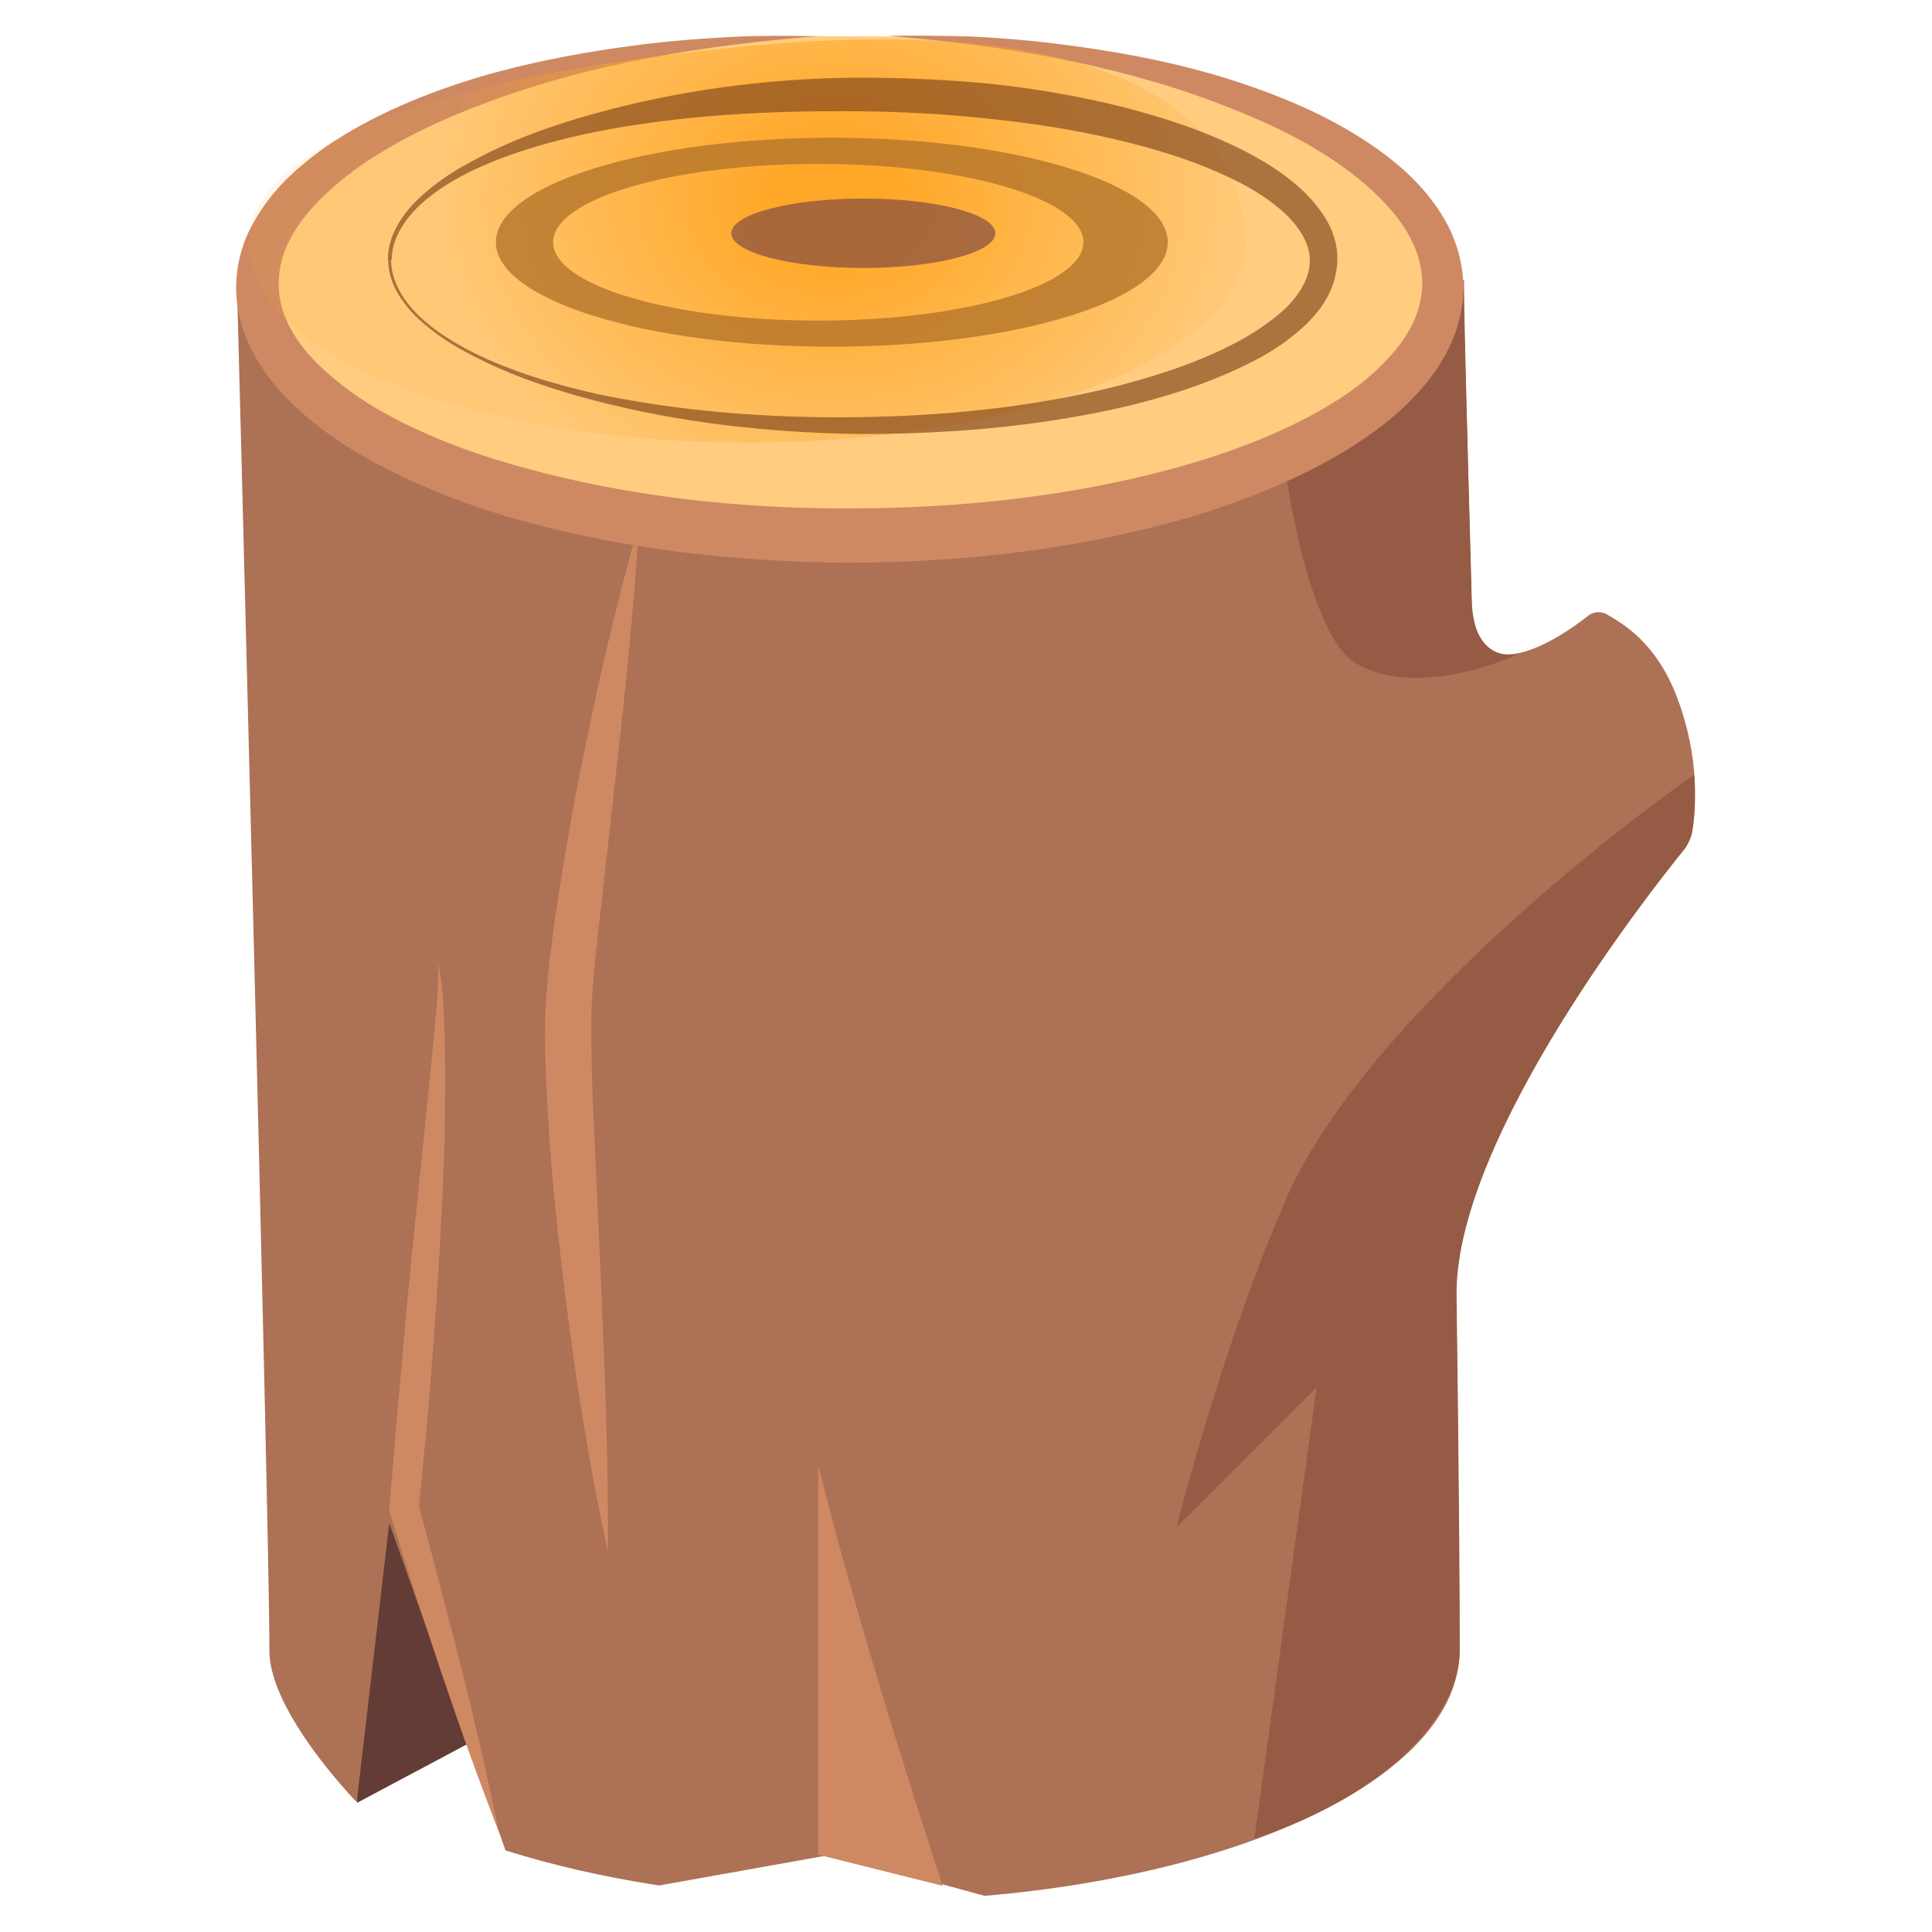 <?xml version="1.0" encoding="UTF-8"?>
<svg id="Layer_1" xmlns="http://www.w3.org/2000/svg" version="1.1" xmlns:xlink="http://www.w3.org/1999/xlink" viewBox="0 0 54 54">
  <!-- Generator: Adobe Illustrator 29.8.1, SVG Export Plug-In . SVG Version: 2.1.1 Build 2)  -->
  <defs>
    <style>
      .st0 {
        fill: #ad7156;
      }

      .st1 {
        fill: url(#linear-gradient1);
        opacity: .74;
      }

      .st1, .st2, .st3 {
        isolation: isolate;
      }

      .st4 {
        fill: url(#radial-gradient);
      }

      .st5 {
        fill: #965b44;
      }

      .st6 {
        fill: #ffcc80;
      }

      .st2 {
        fill: #b5772c;
        opacity: .82;
      }

      .st7 {
        fill: #ce8963;
      }

      .st8 {
        fill: #633d35;
      }

      .st9 {
        fill: url(#linear-gradient);
      }

      .st3 {
        fill: #7f441c;
        opacity: .66;
      }
    </style>
    <linearGradient id="linear-gradient" x1="3.34" y1="56.44" x2="3.34" y2="56.44" gradientTransform="translate(21 371) scale(6.25 -6.25)" gradientUnits="userSpaceOnUse">
      <stop offset="0" stop-color="#ce8963"/>
      <stop offset="1" stop-color="#d08a61" stop-opacity="0"/>
    </linearGradient>
    <radialGradient id="radial-gradient" cx="102.69" cy="57.56" fx="102.69" fy="57.56" r="1.51" gradientTransform="translate(780.15 344.02) rotate(-180) scale(7.37 5.88)" gradientUnits="userSpaceOnUse">
      <stop offset=".06" stop-color="#ffa726"/>
      <stop offset=".14" stop-color="#ffa726"/>
      <stop offset="1" stop-color="#ffa726" stop-opacity=".1"/>
    </radialGradient>
    <linearGradient id="linear-gradient1" x1="111.66" y1="58.32" x2="112.84" y2="58.32" gradientTransform="translate(725.69 371) rotate(-180) scale(6.25)" gradientUnits="userSpaceOnUse">
      <stop offset="0" stop-color="#8a5140"/>
      <stop offset="1" stop-color="#8a5140"/>
    </linearGradient>
  </defs>
  <path class="st8" d="M13.64,48.44l-3.66,1.95v-8.77l4.58,4.87-.91,1.95Z"/>
  <path class="st0" d="M40.92,7.83c0,1.31.22,9.35.22,9.35,0,0,.11.86.76,1.08.43.14,1.36-.16,2.49-1.05.15-.12.36-.13.52-.04.44.26,1.37.77,1.96,2.31.65,1.71.53,3.14.43,3.75-.03.2-.13.39-.25.54-1.06,1.31-6.35,8.08-6.35,12.39,0,0,.09,6.29.09,9.99,0,3.37-5.7,6.19-13.27,6.84l-4.23-1.16-4.87.87c-1.55-.24-2.99-.57-4.29-.98l-3.25-9.15-.91,7.8s-2.44-2.5-2.44-4.23c0-3.73-.91-38.3-.91-38.3l34.3-.02h0Z"/>
  <path class="st9" d="M41.9,18.26"/>
  <path class="st7" d="M17.86,14.64c-.14,2.42-.4,4.82-.67,7.21l-.4,3.58c-.13,1.19-.29,2.37-.26,3.52,0,1.17.06,2.38.12,3.57l.16,3.6c.1,2.41.2,4.81.18,7.24-.52-2.37-.89-4.76-1.19-7.15-.3-2.4-.53-4.8-.57-7.25,0-1.27.17-2.48.34-3.68.19-1.2.38-2.39.62-3.57.47-2.37,1-4.73,1.67-7.06h0Z"/>
  <path class="st7" d="M12.2,26.82c.12.3.13.64.17.95.02.32.04.64.05.97.02.64.03,1.29.02,1.93,0,1.29-.06,2.57-.13,3.86-.07,1.28-.15,2.56-.26,3.84-.09,1.28-.23,2.56-.35,3.84v-.16s.6,2.27.6,2.27l.59,2.28c.38,1.52.74,3.05,1.05,4.59-.57-1.46-1.1-2.95-1.6-4.43l-.74-2.23-.7-2.23-.02-.07v-.08c.12-1.27.21-2.55.33-3.83.11-1.27.23-2.55.36-3.83l.39-3.82.19-1.91c.03-.32.06-.64.08-.96,0-.32.05-.64-.01-.96h0Z"/>
  <path class="st7" d="M22.87,40.96v10.88l3.48.87s-2.18-6.53-3.48-11.75Z"/>
  <path class="st5" d="M35.92,33.56c2.47-5.63,11.17-11.72,11.17-11.72l.26-.19c.05.77,0,1.32-.06,1.63-.03.13-.13.36-.2.44-.84,1.03-6.38,8.01-6.38,12.44,0,0,.09,6.29.09,9.99,0,1.66-1.83,3.94-5.74,5.24l1.74-12.62-3.92,3.92s1.31-5.17,3.05-9.13h0Z"/>
  <path class="st5" d="M41.14,16.9c.11,1.76,1.34,1.36,1.34,1.36-1.41.66-3.45,1.03-4.64.24-1.31-.87-1.92-5.39-1.92-5.39l.87-2.61,4.11-2.41.24,8.8Z"/>
  <path class="st6" d="M22.86,1.01c-8.72.2-15.66,3.25-15.66,6.98s7.42,6.98,16.57,6.98,16.57-3.13,16.57-6.98-6.87-6.75-15.54-6.97"/>
  <path class="st7" d="M22.86,1.01c-3.12.25-6.23.74-9.13,1.81-1.44.53-2.85,1.18-4.03,2.09-.58.46-1.11.97-1.47,1.56-.37.58-.51,1.24-.41,1.86.1.62.46,1.21.94,1.72.48.5,1.07.95,1.7,1.33,1.27.75,2.71,1.29,4.17,1.69,2.94.81,6.02,1.15,9.09,1.14,3.07,0,6.15-.32,9.09-1.12,1.46-.4,2.9-.93,4.18-1.67.64-.37,1.24-.8,1.72-1.31.49-.5.87-1.08.99-1.7.14-.62,0-1.27-.34-1.87-.34-.59-.86-1.12-1.43-1.58-1.16-.93-2.57-1.58-4.01-2.12-2.89-1.08-6-1.58-9.12-1.84.78-.01,1.57,0,2.35.02.78.04,1.57.1,2.35.2,1.56.19,3.12.47,4.65.93,1.52.47,3.02,1.07,4.37,2.03.67.48,1.3,1.06,1.77,1.81.47.74.73,1.71.56,2.64-.15.93-.65,1.73-1.23,2.36-.58.64-1.26,1.14-1.97,1.58-1.41.86-2.93,1.45-4.47,1.91-3.1.89-6.3,1.24-9.49,1.25-3.19-.03-6.39-.38-9.48-1.28-1.54-.47-3.06-1.07-4.46-1.94-.7-.44-1.37-.96-1.95-1.61-.57-.64-1.04-1.47-1.17-2.4-.06-.46-.03-.94.09-1.38.11-.45.32-.85.56-1.22.48-.74,1.13-1.3,1.8-1.78,1.36-.93,2.86-1.53,4.39-1.99,1.53-.44,3.09-.72,4.66-.91.78-.09,1.57-.15,2.35-.19s1.58-.03,2.36-.02h0Z"/>
  <path class="st4" d="M6.94,6.83c0,3.06,6.24,5.54,13.93,5.54s13.93-2.48,13.93-5.54S32.09.25,20.88,1.29c-7.66.72-13.93,2.48-13.93,5.54Z"/>
  <path class="st3" d="M10.93,7.26c0,.6.35,1.15.78,1.57.44.42.96.74,1.51,1.02,1.09.54,2.27.89,3.46,1.16,2.38.5,4.83.68,7.26.65s4.86-.27,7.21-.85c1.17-.3,2.32-.67,3.37-1.22.52-.27,1.01-.6,1.42-.98.39-.39.68-.86.67-1.34,0-.47-.3-.93-.7-1.31-.41-.37-.9-.69-1.43-.94-1.05-.52-2.21-.87-3.37-1.14-1.17-.27-2.36-.45-3.56-.57-1.2-.13-2.41-.19-3.61-.2-2.41-.02-4.84.1-7.22.56-1.18.24-2.36.56-3.46,1.07-.54.26-1.07.57-1.51.98-.43.4-.8.94-.8,1.54ZM10.84,7.26c0-.64.36-1.21.8-1.65.45-.44.96-.79,1.51-1.08,1.09-.6,2.26-1.02,3.45-1.35,2.38-.66,4.86-.99,7.34-1.01,1.24,0,2.48.05,3.72.17,1.24.13,2.46.34,3.68.64,1.21.31,2.41.7,3.54,1.29.57.3,1.11.65,1.6,1.12.23.24.46.51.63.82.17.31.28.68.27,1.06s-.12.74-.29,1.05-.4.57-.64.8c-.49.45-1.04.8-1.61,1.07-1.14.56-2.33.93-3.54,1.21-2.42.54-4.89.74-7.35.73-2.46-.04-4.93-.31-7.31-.93-1.19-.31-2.36-.7-3.45-1.27-.55-.28-1.07-.62-1.52-1.04-.44-.43-.82-.98-.82-1.63h0Z"/>
  <path class="st2" d="M13.86,6.77c0,1.61,4.2,2.92,9.39,2.92s9.39-1.31,9.39-2.92-4.2-2.92-9.39-2.92-9.39,1.31-9.39,2.92h0ZM15.46,6.77c0-1.21,3.32-2.19,7.41-2.19s7.41.98,7.41,2.19-3.32,2.19-7.41,2.19-7.41-.98-7.41-2.19h0Z"/>
  <ellipse class="st1" cx="24.13" cy="6.52" rx="3.69" ry=".97"/>
</svg>